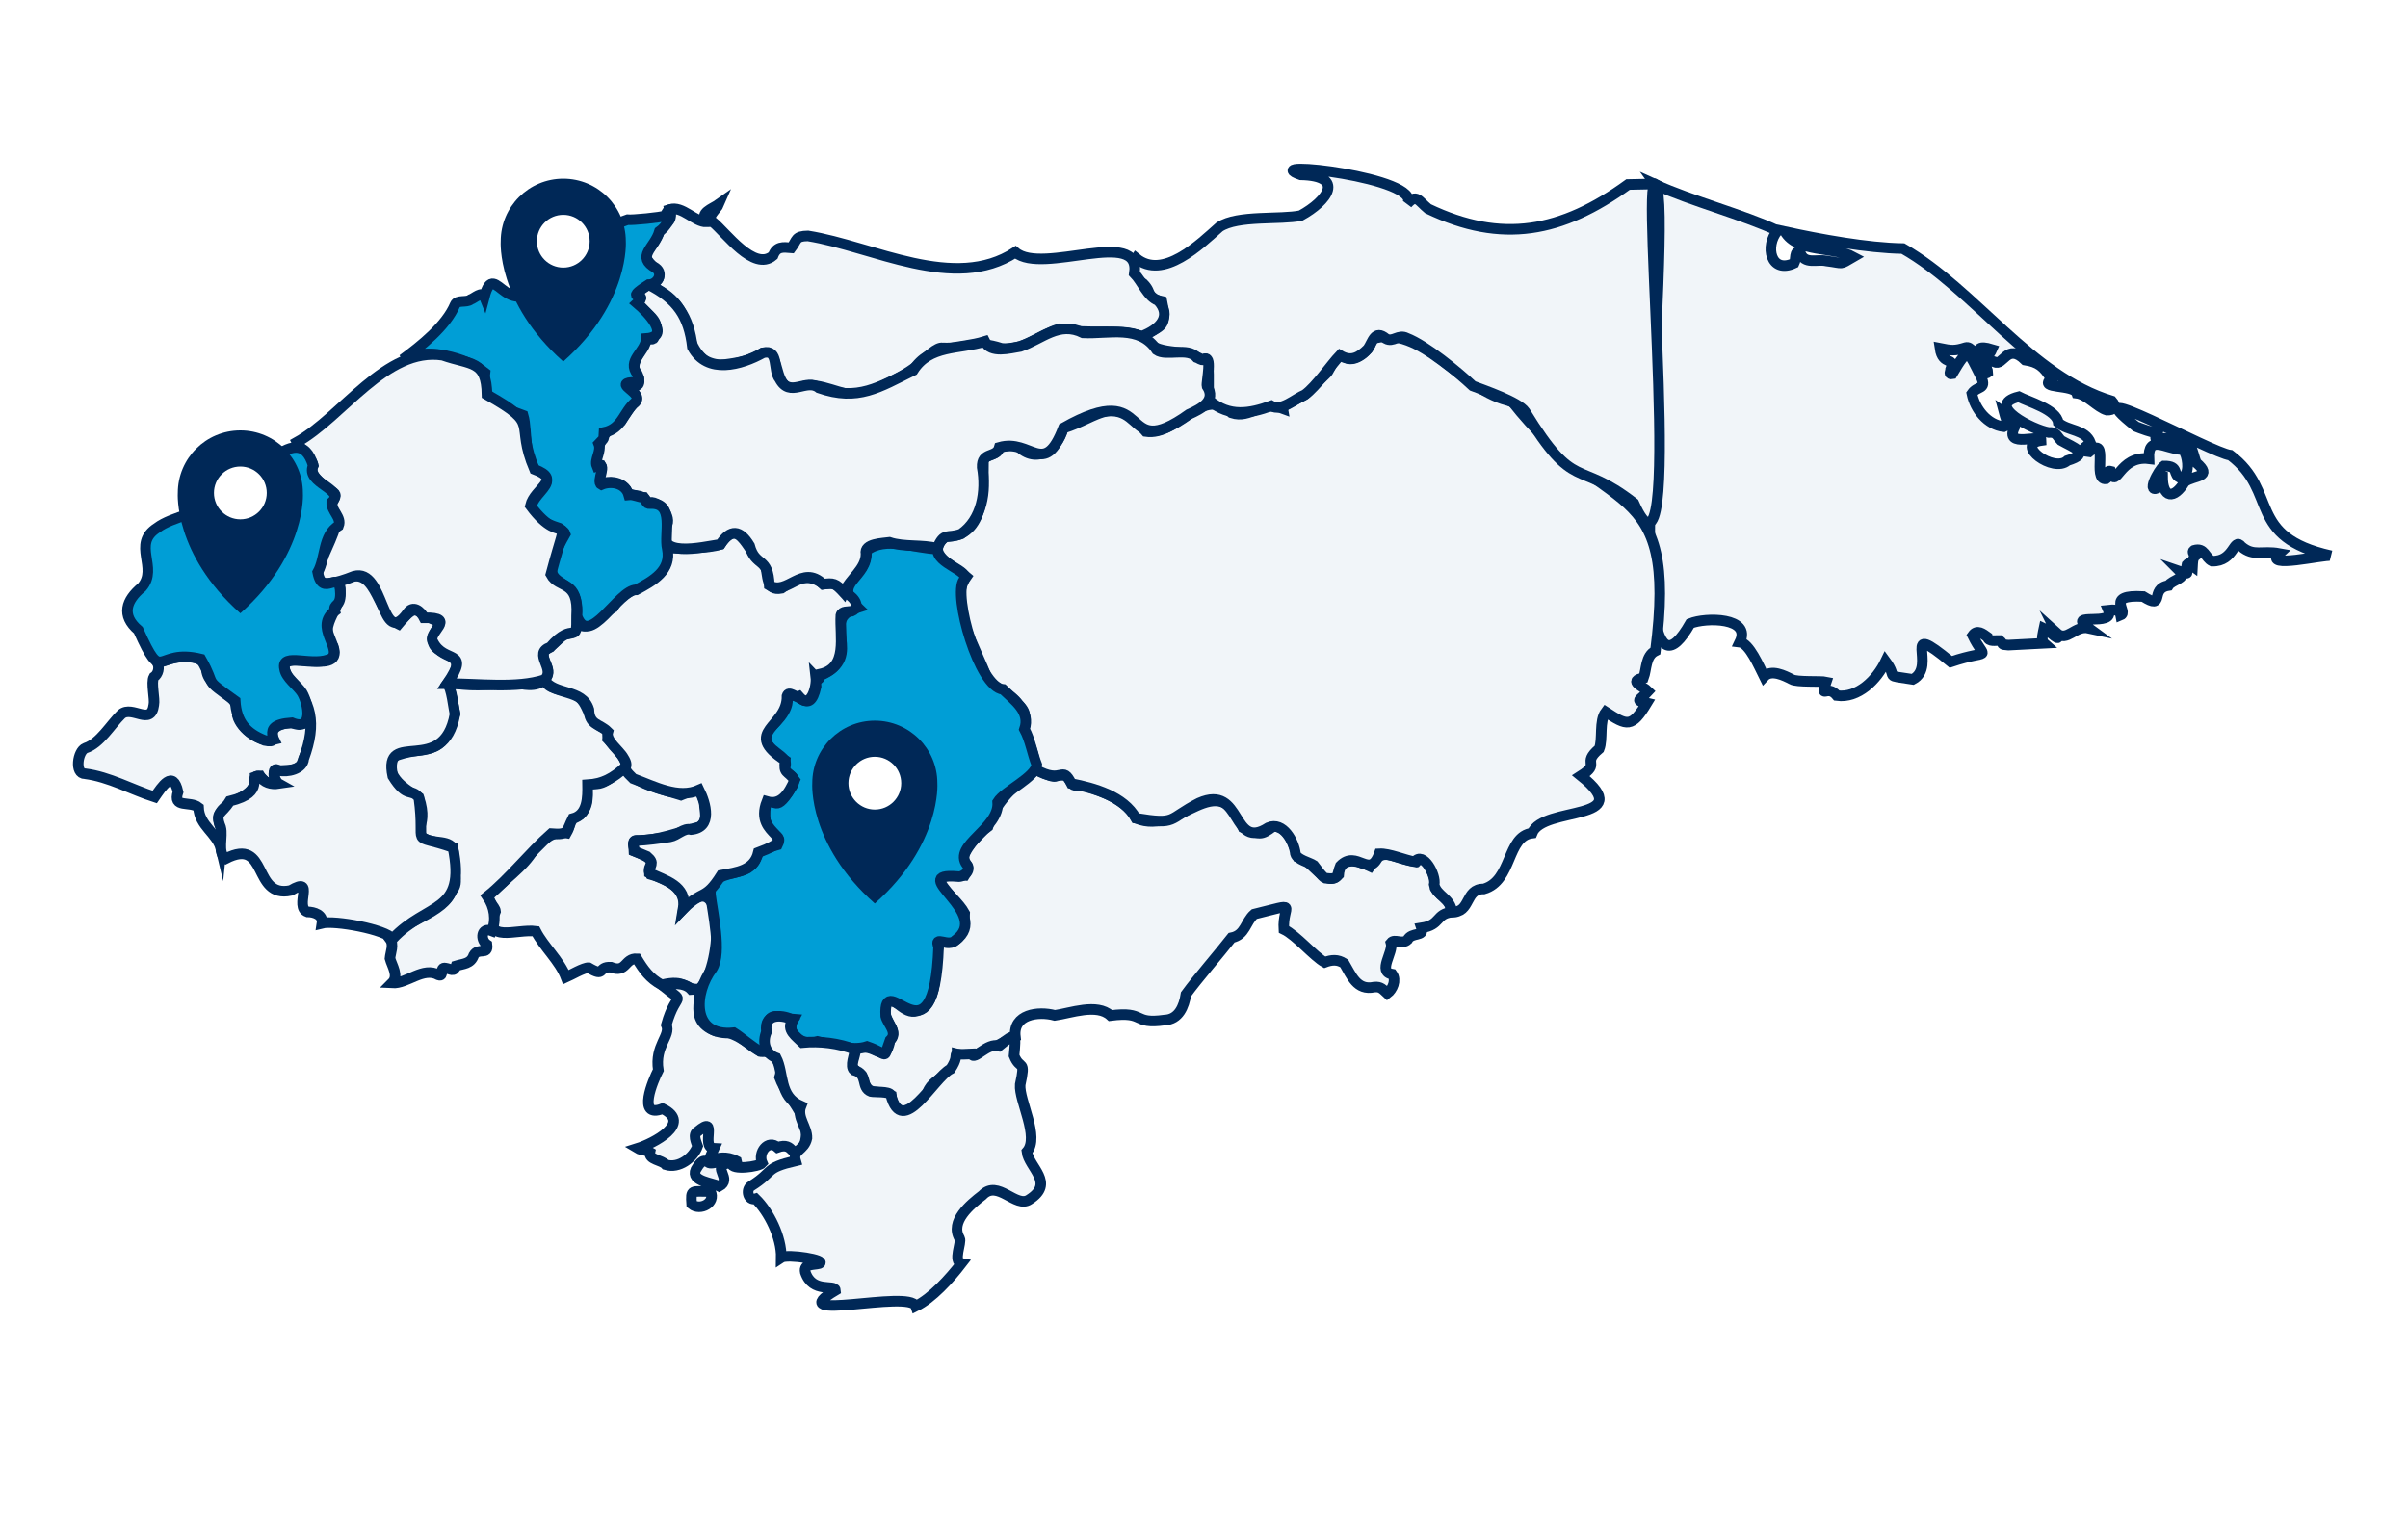 <svg width="4877" height="3101" viewBox="0 0 4877 3101" fill="none" xmlns="http://www.w3.org/2000/svg">
<path d="M1192.28 1960.61C1182.85 1959.85 1154.94 1976.07 1146.27 1979.84C1133.44 1946.27 1101.38 1918.36 1085.16 1886.68C1046.69 1881.4 976.909 1912.7 1003.69 1846.32C1002.94 1836.14 982.567 1821.8 989.356 1813.88C1014.25 1788.23 1063.66 1754.29 1079.88 1721.85C1096.1 1702.61 1120.62 1682.24 1147.4 1687.52C1162.11 1661.5 1142.12 1667.16 1175.69 1649.81C1203.22 1622.27 1178.7 1587.57 1195.68 1584.93C1219.06 1598.13 1246.6 1566.07 1264.32 1555.13C1288.46 1590.59 1340.14 1598.13 1379.37 1610.96C1408.41 1600.02 1414.82 1586.06 1426.51 1625.29C1426.14 1643.77 1435.57 1661.88 1417.46 1675.08C1375.97 1685.26 1332.59 1704.12 1288.09 1702.61C1278.66 1702.99 1284.31 1718.83 1284.31 1724.11C1345.04 1747.12 1304.68 1751.65 1317.13 1771.26C1349.95 1780.31 1391.06 1800.3 1383.89 1840.66C1475.17 1741.08 1461.59 1973.05 1415.2 2003.98C1383.14 2005.11 1389.93 1983.24 1340.14 1995.31C1315.62 1982.11 1303.55 1964.76 1289.97 1942.5C1264.7 1940.99 1268.85 1972.3 1237.17 1959.48C1209.26 1957.97 1226.98 1980.97 1192.28 1960.61Z" fill="#F1F5F9" stroke="#002857" stroke-width="21.384" stroke-miterlimit="10"/>
<path d="M1291.48 2326.48C1322.79 2316.67 1403.13 2275.93 1342.02 2246.14C1289.22 2266.88 1322.79 2188.8 1333.35 2168.06C1325.43 2117.89 1359.37 2098.66 1349.57 2076.4C1369.94 2003.61 1391.81 2037.55 1340.89 1996.06C1359 1992.29 1386.53 1989.65 1400.11 2004.74C1440.85 2000.97 1382.76 2065.09 1449.52 2088.85C1485.35 2088.09 1510.63 2109.97 1538.91 2129.59C1564.56 2127.32 1588.33 2154.86 1578.9 2182.77C1597 2231.43 1650.56 2267.63 1626.8 2325.34C1600.02 2351.75 1610.2 2311.77 1574.75 2324.59C1555.51 2307.62 1534.39 2335.15 1543.82 2356.27C1537.41 2363.82 1480.83 2371.36 1481.58 2357.03C1484.98 2355.52 1494.78 2360.05 1492.14 2352.5C1448.01 2329.49 1423.12 2375.89 1446.13 2326.48C1417.46 2324.97 1456.31 2256.32 1413.31 2292.15C1402.37 2297.81 1410.29 2314.03 1412.93 2321.95C1404.26 2346.09 1374.84 2367.97 1348.44 2359.67C1340.52 2349.86 1312.98 2349.86 1316.38 2334.02C1309.96 2329.87 1298.27 2330.62 1291.48 2326.48ZM1438.96 2413.98C1450.28 2436.61 1418.22 2453.96 1400.86 2439.63C1398.6 2408.7 1400.49 2413.98 1438.96 2413.98ZM1434.06 2354.76C1442.73 2361.93 1471.02 2343.83 1471.78 2357.03C1441.98 2364.95 1483.85 2388.33 1456.69 2403.42C1442.73 2396.26 1398.6 2393.24 1409.16 2369.85C1414.44 2361.55 1421.99 2345.71 1434.06 2354.76Z" fill="#F1F5F9" stroke="#002857" stroke-width="21.384" stroke-miterlimit="10"/>
<path d="M172.374 1567.58C150.497 1567.96 157.286 1521.56 173.128 1515.53C202.549 1506.1 223.671 1468.38 245.925 1446.88C267.801 1428.4 305.897 1471.78 311.555 1428.02C314.195 1415.95 305.52 1382.76 311.555 1371.82C320.607 1365.79 323.625 1352.21 318.721 1342.78C347.388 1332.97 400.948 1317.13 418.298 1351.08C414.149 1396.34 492.226 1405.39 480.911 1450.28C488.455 1477.81 527.682 1505.72 554.839 1498.56C539.375 1468 585.014 1460.46 605.759 1466.87C661.582 1452.16 614.812 1527.6 611.04 1549.1C592.935 1573.62 530.322 1543.82 564.646 1587.95C529.191 1594.74 535.226 1566.83 517.121 1573.62C522.024 1628.68 420.939 1617.37 447.341 1676.96C448.473 1687.9 449.227 1710.91 448.096 1721.47C440.175 1687.53 403.588 1673.57 402.079 1635.85C384.729 1621.9 349.273 1638.49 360.589 1604.54C350.405 1558.15 327.774 1593.98 313.441 1614.73C267.424 1600.02 220.653 1573.62 172.374 1567.58Z" fill="#F1F5F9" stroke="#002857" stroke-width="21.384" stroke-miterlimit="10"/>
<path d="M793.974 1991.54C808.307 1977.2 793.974 1957.21 789.825 1941.75C790.957 1928.92 798.5 1914.21 789.825 1902.52C818.868 1863.67 899.209 1850.85 915.051 1804.07C932.401 1790.12 914.673 1756.17 916.937 1737.31C926.743 1700.35 886.762 1709.78 865.639 1701.86C823.772 1681.11 871.674 1684.51 848.289 1615.48C821.132 1599.64 780.773 1575.12 792.843 1534.39C864.508 1504.59 892.797 1542.31 921.463 1446.13C904.867 1343.91 883.744 1406.14 1038.01 1381.63C1059.14 1386.91 1085.16 1393.32 1102.51 1377.1C1110.43 1397.09 1136.84 1396.72 1154.19 1402.37C1199.07 1416.71 1181.72 1458.95 1223.96 1475.17C1232.26 1479.32 1232.26 1488.75 1230.75 1497.05C1241.69 1508.74 1269.98 1535.52 1267.72 1552.87C1241.69 1577.39 1220.19 1587.95 1190.02 1589.83C1190.4 1614.73 1190.77 1650.56 1159.84 1658.48C1147.02 1683.75 1152.68 1692.05 1116.47 1689.03C1073.09 1727.13 1031.98 1780.31 987.093 1816.14C1001.43 1836.89 1005.57 1863.67 996.145 1885.92C974.646 1877.63 972.005 1904.03 986.339 1913.84C989.356 1936.47 968.988 1918.74 959.558 1935.33C953.523 1953.06 938.436 1952.31 923.726 1956.83C919.577 1970.41 912.787 1962.87 902.226 1961.36C889.402 1958.72 900.34 1979.47 888.27 1975.32C856.964 1957.59 824.903 1993.42 793.974 1991.54Z" fill="#F1F5F9" stroke="#002857" stroke-width="21.384" stroke-miterlimit="10"/>
<path d="M4720.85 1125.9C4708.4 1122.5 4581.29 1153.81 4616.37 1121.37C4581.66 1114.96 4564.31 1128.16 4539.8 1107.41C4523.58 1086.67 4525.84 1137.97 4480.2 1136.83C4465.49 1129.67 4465.49 1108.55 4443.61 1114.96C4438.71 1117.98 4444.37 1123.26 4446.26 1126.27C4440.6 1130.8 4440.97 1140.98 4440.6 1147.4C4435.69 1144 4434.19 1138.34 4429.28 1144C4425.51 1160.22 4438.71 1165.88 4415.7 1157.96C4429.28 1171.54 4398.73 1174.93 4391.94 1186.25C4352.71 1192.28 4386.28 1237.17 4340.64 1208.5C4262.19 1203.97 4311.98 1239.43 4295 1246.22C4292.74 1234.53 4279.54 1234.9 4270.11 1236.03C4285.2 1271.49 4182.23 1237.92 4230.13 1272.62C4202.22 1266.59 4186.38 1301.66 4165.25 1282.43C4177.7 1307.7 4148.28 1276.02 4139.98 1272.62C4138.47 1280.16 4132.81 1296.76 4139.98 1303.17L4067.56 1306.95C4050.21 1305.81 4059.26 1305.06 4049.83 1297.52C4042.29 1297.14 4027.96 1300.91 4025.32 1290.73C4015.89 1283.94 4004.19 1274.51 3995.14 1287.33C4021.17 1341.27 4034.37 1312.98 3951.01 1340.89C3845.02 1253.76 3925.74 1349.19 3874.07 1376.35C3811.83 1366.54 3846.15 1376.35 3819 1339.76C3801.27 1377.1 3763.17 1415.2 3720.17 1409.16C3700.56 1385.02 3685.85 1419.35 3698.67 1381.63C3688.49 1379.36 3638.33 1382.38 3628.9 1376.35C3614.19 1368.8 3587.41 1355.22 3573.07 1370.69C3562.51 1349.57 3542.9 1303.17 3523.66 1300.91C3548.18 1250.37 3454.64 1250.37 3423.33 1263.19C3264.91 1540.8 3392.02 428.482 3353.17 374.167C3425.97 407.359 3528.56 434.139 3600.23 467.332C3573.83 497.884 3585.9 555.97 3634.18 532.962C3637.57 526.927 3633.42 505.805 3645.87 511.085C3654.17 537.111 3679.82 524.287 3699.43 528.813C3736.39 533.339 3723.95 537.488 3753.37 520.515C3713.76 499.015 3640.59 512.594 3614.94 469.218C3685.85 484.682 3781.66 502.41 3854.08 503.541C4000.8 587.276 4111.69 762.29 4277.28 812.456C4287.84 824.148 4281.05 831.315 4267.09 830.938C4247.48 825.28 4227.11 799.254 4205.99 796.614C4199.58 778.132 4126.4 788.316 4154.69 767.948C4139.23 741.922 4127.53 733.624 4101.51 729.475C4064.92 693.265 4057.38 743.054 4039.65 733.247C4007.97 723.063 4025.32 728.721 4034.37 707.976C3979.68 691.379 4026.07 738.15 4026.07 754.747C4010.98 766.439 4002.69 698.546 3981.19 704.204C3958.56 711.37 3951.77 710.239 3929.13 705.712C3934.42 742.299 3960.82 721.554 3950.63 748.334C3950.63 753.238 3945.73 758.896 3954.03 757.387C3987.6 700.809 3984.96 709.861 4012.87 764.553C4023.81 789.825 4004.57 781.149 3993.63 797.368C4000.05 829.052 4024.94 860.735 4058.51 864.507C4070.2 859.981 4060.4 842.631 4058.51 835.087C4068.32 841.876 4079.25 852.815 4080.39 864.884C4057.76 910.524 4134.7 877.709 4134.32 892.419C4079.25 899.963 4159.22 958.803 4187.13 933.155C4236.54 918.067 4199.2 906.752 4174.3 892.419C4164.88 882.612 4165.25 875.068 4149.03 876.2C4118.48 871.297 4017.77 821.131 4088.68 803.781C4107.17 813.587 4165.63 829.806 4168.65 856.209C4188.64 873.937 4223.34 869.033 4234.28 897.7C4223.72 905.62 4208.63 913.164 4231.26 915.427C4273.5 879.595 4236.16 974.268 4265.58 970.119C4272.37 965.97 4264.83 952.014 4274.64 954.654C4285.95 994.259 4291.99 921.839 4352.34 929.383C4350.07 879.972 4385.53 908.638 4417.59 910.901C4424 909.015 4437.58 906.375 4425.51 917.69C4431.17 931.269 4435.69 962.198 4417.59 968.61C4397.98 962.952 4416.08 943.716 4382.51 944.093C4372.7 950.505 4342.91 1005.57 4374.59 985.961C4368.56 979.549 4368.93 963.33 4379.87 965.216C4379.87 1009.72 4403.26 1011.99 4424.76 976.154C4443.24 962.198 4483.6 967.856 4448.14 937.304C4441.35 921.462 4438.33 883.367 4414.57 902.603C4401.75 894.682 4383.64 880.726 4369.31 892.796C4362.52 888.647 4367.42 882.989 4369.31 877.332C4361.77 877.709 4333.1 867.148 4325.93 864.13C4189.02 755.878 4479.07 918.068 4517.17 922.217C4615.61 996.145 4548.47 1087.42 4720.85 1125.9Z" fill="#F1F5F9" stroke="#002857" stroke-width="21.384" stroke-miterlimit="10"/>
<path d="M2940.91 1847.83C2906.96 1851.6 2919.03 1873.85 2879.05 1879.89C2885.46 1898.37 2859.06 1887.81 2850.76 1904.03C2839.82 1914.21 2824.36 1901.01 2817.19 1910.06C2822.85 1929.3 2788.9 1968.9 2819.83 1973.81C2828.51 1985.88 2820.59 2004.36 2809.65 2012.66C2800.97 2004.74 2796.83 1998.33 2783.25 1999.83C2747.79 2007.38 2737.23 1976.45 2722.52 1951.93C2709.32 1943.26 2696.87 1944.39 2682.92 1949.67C2661.04 1937.6 2625.58 1894.98 2600.31 1882.91C2596.92 1831.23 2634.26 1828.97 2540.34 1851.98C2522.23 1867.44 2522.61 1894.22 2494.32 1899.88C2470.18 1930.81 2425.3 1982.48 2401.91 2014.54C2398.14 2038.68 2387.58 2065.46 2358.91 2066.6C2292.53 2076.03 2321.57 2048.11 2249.15 2057.54C2221.62 2032.27 2168.44 2052.64 2136.37 2057.17C2102.81 2048.11 2051.13 2054.9 2056.41 2100.17C2016.81 2116.76 1982.11 2146.94 1938.73 2135.62C1939.86 2179.75 1882.91 2182.01 1877.63 2218.22C1858.01 2247.27 1811.24 2272.54 1805.21 2219.36C1770.88 2204.27 1758.81 2226.14 1745.23 2179C1717.32 2158.25 1727.13 2159.76 1733.16 2127.7C1769.37 2104.69 1792.38 2163.91 1802.57 2107.71C1823.69 2083.95 1779.94 2066.97 1796.15 2028.88C1804.83 2010.77 1827.08 2052.26 1852.35 2049.25C1903.65 2040.57 1891.96 1955.33 1900.63 1917.61C1885.92 1886.68 1950.8 1948.91 1953.82 1850.47C1931.19 1808.22 1850.85 1769 1953.82 1773.52C1960.98 1761.83 1965.51 1750.51 1947.78 1747.87C1951.93 1722.6 1979.09 1690.17 2000.97 1674.7C2014.92 1626.42 2056.03 1586.82 2099.03 1559.66C2152.59 1584.93 2127.7 1566.07 2160.14 1571.73C2179 1596.62 2166.93 1589.83 2197.86 1592.85C2236.33 1603.79 2281.59 1622.27 2301.58 1658.1C2390.22 1695.07 2465.28 1547.59 2517.71 1676.96C2551.66 1690.54 2552.79 1693.94 2579.19 1673.95C2612 1675.83 2619.17 1711.29 2628.6 1735.8C2657.64 1741.09 2683.67 1801.06 2711.2 1772.39C2713.84 1733.92 2751.19 1743.35 2774.95 1755.04C2803.61 1712.42 2815.68 1739.2 2868.87 1745.61C2888.1 1724.11 2910.74 1781.44 2907.34 1800.3C2922.05 1822.93 2931.48 1810.49 2940.91 1847.83Z" fill="#F1F5F9" stroke="#002857" stroke-width="21.384" stroke-miterlimit="10"/>
<path d="M3352.8 1318.64C3332.43 1328.82 3335.07 1356.36 3328.66 1373.33C3295.84 1379.74 3328.28 1390.68 3338.09 1400.49C3319.98 1420.48 3310.55 1418.22 3335.45 1424.25C3304.89 1474.79 3295.46 1470.64 3252.09 1442.36C3238.13 1460.84 3246.81 1497.42 3238.89 1517.04C3201.92 1548.34 3243.41 1545.33 3201.92 1571.73C3318.85 1665.65 3124.98 1631.7 3103.1 1687.9C3051.05 1694.31 3063.5 1784.46 3005.03 1801.06C2966.18 1800.3 2979.76 1850.09 2940.16 1847.45C2939.02 1820.67 2909.23 1815.01 2904.7 1792.38C2909.23 1772.77 2882.07 1723.73 2865.47 1745.99C2845.86 1742.97 2813.8 1728.64 2793.43 1729.77C2774.19 1783.33 2748.17 1719.59 2714.6 1754.29C2706.68 1773.15 2713.84 1782.95 2684.05 1779.18C2677.63 1776.92 2665.19 1758.06 2661.04 1753.16C2651.99 1747.12 2627.09 1741.84 2623.7 1729.77C2621.06 1704.88 2598.43 1663.76 2569.01 1676.59C2493.57 1725.62 2516.95 1587.57 2428.69 1626.8C2363.82 1659.99 2384.94 1671.68 2300.45 1657.73C2275.93 1613.22 2215.96 1596.62 2169.94 1587.57C2149.95 1547.97 2152.97 1590.59 2097.9 1559.28C2096.39 1531.75 2083.57 1501.57 2073.38 1476.68C2074.14 1454.05 2082.06 1445.75 2062.45 1426.89C2048.11 1405.01 2014.92 1395.21 1999.46 1375.97C1978.33 1313.74 1917.61 1223.97 1957.21 1168.52C1933.07 1147.4 1869.33 1121.75 1915.34 1087.05C1996.06 1088.18 1991.16 987.47 1991.91 930.892C1999.08 919.954 2022.09 922.217 2023.97 906.753L2057.92 899.209C2094.51 942.962 2141.66 913.542 2153.35 867.525C2227.28 844.894 2254.43 796.615 2320.82 874.315C2384.19 884.122 2436.61 778.887 2494.7 836.596C2532.8 849.043 2553.92 810.57 2597.29 827.167C2596.16 821.509 2639.54 802.65 2642.56 799.632L2687.06 755.879C2694.61 748.712 2705.92 709.108 2723.27 722.686C2740.25 738.905 2780.23 707.599 2776.83 687.608C2880.56 652.153 2960.52 795.106 3062.36 813.211C3250.58 1054.61 3399.94 955.409 3352.8 1318.64Z" fill="#F1F5F9" stroke="#002857" stroke-width="21.384" stroke-miterlimit="10"/>
<path d="M1438.96 1812.75C1435.94 1767.87 1486.49 1773.9 1514.02 1759.19C1547.97 1736.18 1510.25 1729.39 1574.75 1711.66C1590.21 1681.11 1540.05 1707.52 1550.98 1629.06C1569.09 1607.18 1566.45 1655.46 1601.53 1597.38C1624.16 1566.45 1580.4 1570.97 1589.46 1555.13C1601.53 1528.73 1547.21 1525.71 1548.34 1485.35C1566.07 1468.38 1601.15 1439.71 1593.98 1411.05C1616.24 1394.45 1638.87 1453.29 1652.82 1391.06C1647.54 1360.51 1658.86 1386.53 1660.37 1369.18C1756.55 1328.07 1653.58 1256.4 1737.31 1230.75C1682.62 1178.7 1759.19 1173.04 1754.66 1115.71C1792.76 1085.16 1854.24 1111.56 1899.13 1112.32C1895.35 1142.49 1968.15 1156.45 1951.93 1175.31C1929.68 1205.11 1982.86 1392.19 2031.52 1396.72C2054.9 1419.35 2087.34 1441.22 2074.89 1477.43C2086.59 1498.93 2090.74 1526.47 2099.79 1549.48C2097.15 1575.12 2034.16 1602.66 2020.58 1624.91C2025.11 1678.85 1928.55 1713.17 1958.34 1752.02C1967.77 1763.34 1951.18 1778.05 1939.11 1775.79C1833.5 1767.11 2011.53 1849.34 1935.34 1904.78C1921.38 1920.25 1890.83 1894.22 1901.01 1917.61C1891.96 2172.21 1787.86 1954.95 1793.89 2058.67C1797.66 2074.52 1819.54 2091.87 1802.57 2107.71C1787.1 2149.58 1802.19 2136 1756.17 2120.16C1726 2130.34 1685.64 2116.38 1656.22 2109.97C1628.68 2119.78 1588.7 2097.9 1607.19 2064.71C1598.51 2063.96 1588.33 2063.96 1580.03 2060.56C1532.13 2046.23 1568.34 2140.15 1539.67 2129.96C1523.45 2121.66 1501.2 2101.67 1486.11 2092.24C1399.73 2101.3 1404.64 2011.9 1442.73 1961.74C1462.35 1930.05 1442.73 1846.32 1438.96 1812.75Z" fill="#009ED6" stroke="#002857" stroke-width="21.384" stroke-miterlimit="10"/>
<path d="M2300.83 523.155C2355.52 568.418 2430.2 494.867 2469.81 459.788C2506.39 435.271 2593.9 445.455 2634.26 436.78C2688.95 406.982 2725.54 356.063 2634.26 354.177C2542.6 322.116 2882.82 360.212 2850.39 412.64C2868.87 392.272 2872.64 406.605 2892.25 422.824C3042 494.489 3163.07 471.104 3297.35 373.79L3352.8 372.659C3321.87 353.799 3414.65 1257.53 3309.04 1019.15C3193.62 929.006 3190.61 1000.67 3088.77 833.956C3075.57 814.342 3004.28 790.202 2982.78 781.904C2952.6 753.615 2887.35 699.678 2848.88 684.968C2832.28 676.292 2821.72 694.397 2807.01 686.099C2784 666.863 2780.23 693.266 2770.42 706.844C2752.7 724.572 2736.1 733.247 2713.85 720.046C2696.12 738.528 2665.94 783.036 2642.93 799.632C2623.32 807.553 2594.66 834.71 2574.66 822.263C2530.91 838.105 2489.8 845.271 2450.57 812.456C2442.65 799.632 2455.85 709.108 2435.86 729.853C2396.26 701.564 2343.83 726.835 2312.9 681.196C2353.63 658.565 2363.82 663.845 2353.26 610.662C2318.93 603.119 2335.91 595.198 2315.54 574.83C2295.92 562.383 2290.64 538.243 2300.83 523.155Z" fill="#F1F5F9" stroke="#002857" stroke-width="21.384" stroke-miterlimit="10"/>
<path d="M2084.7 2430.2C2057.54 2449.06 2020.96 2388.33 1989.65 2421.53C1965.13 2440.39 1923.27 2474.71 1943.63 2509.03C1948.16 2517.33 1929.3 2556.18 1947.41 2559.58C1923.64 2590.51 1887.43 2630.49 1854.62 2646.33C1842.93 2612 1578.9 2681.41 1692.05 2614.27C1690.92 2601.07 1645.66 2621.43 1630.95 2577.3C1627.18 2559.95 1648.3 2562.97 1659.24 2559.95C1676.59 2553.16 1594.74 2539.59 1582.29 2547.88C1583.04 2506.39 1557.4 2455.1 1530.24 2428.69C1515.53 2433.22 1509.49 2409.83 1521.56 2402.67C1569.09 2372.87 1546.84 2366.83 1611.33 2351.75C1604.54 2329.12 1629.06 2331.38 1634.34 2305.73C1635.1 2283.48 1613.22 2263.86 1622.27 2240.85C1577.01 2221.24 1588.33 2174.47 1572.11 2143.16C1549.48 2134.49 1543.44 2111.86 1552.49 2090.36C1545.7 2049.62 1590.59 2056.79 1605.3 2066.6C1590.97 2086.21 1612.84 2099.79 1625.29 2112.24C1659.61 2108.84 1699.22 2113.37 1732.03 2126.57C1730.9 2135.62 1720.72 2160.89 1729.77 2168.06C1759.57 2176.36 1742.59 2203.14 1764.09 2211.43C1770.13 2212.94 1801.06 2210.68 1804.08 2218.22C1827.46 2307.62 1890.83 2183.15 1925.15 2165.8C1950.8 2127.32 1914.21 2138.26 1968.15 2135.24C1972.68 2149.95 1999.46 2111.48 2023.22 2119.02C2058.68 2089.6 2057.92 2094.88 2053.77 2138.64C2066.22 2169.94 2077.91 2143.92 2066.22 2197.48C2063.58 2229.92 2106.2 2303.47 2079.8 2333.27C2083.57 2365.33 2137.88 2396.63 2084.7 2430.2Z" fill="#F1F5F9" stroke="#002857" stroke-width="21.384" stroke-miterlimit="10"/>
<path d="M1102.51 1377.1C1123.63 1356.73 1093.08 1339.76 1102.51 1318.26C1113.45 1312.6 1132.69 1295.25 1140.61 1285.07C1173.05 1283.94 1166.63 1273 1167.39 1246.97C1174.93 1300.53 1222.08 1238.68 1242.07 1230.38C1268.85 1179.83 1363.9 1183.98 1350.32 1110.43C1377.48 1110.43 1433.68 1111.94 1458.95 1102.89C1499.69 1039.52 1515.91 1129.29 1549.48 1144C1556.26 1164.37 1550.23 1198.32 1582.67 1191.9C1608.32 1172.67 1638.87 1159.47 1667.53 1183.61C1692.05 1180.97 1688.66 1179.83 1709.4 1200.2C1724.11 1204.35 1747.5 1228.49 1724.87 1238.3C1717.7 1239.81 1705.25 1237.54 1702.99 1246.6C1700.35 1289.22 1718.45 1353.34 1660.75 1365.79C1659.24 1371.44 1659.61 1379.74 1652.45 1372.2C1654.71 1391.81 1641.89 1439.34 1617.75 1410.67C1609.83 1413.69 1597.76 1398.6 1593.98 1409.92C1595.49 1474.04 1500.82 1481.96 1590.21 1540.42C1586.44 1568.33 1594.74 1560.04 1609.45 1580.4C1598.13 1606.05 1583.04 1632.46 1553.25 1623.78C1524.2 1698.09 1631.7 1691.67 1535.9 1727.13C1527.22 1764.09 1492.14 1767.49 1460.84 1773.15C1428.02 1825.2 1422.74 1802.57 1384.65 1840.66C1391.81 1794.27 1347.3 1784.08 1315.24 1768.62C1314.49 1752.02 1328.07 1750.14 1310.34 1735.05L1285.07 1724.49C1285.07 1718.45 1278.66 1702.24 1289.97 1702.99C1308.83 1702.24 1337.12 1698.46 1356.73 1695.45C1372.2 1692.81 1384.65 1676.59 1399.73 1680.74C1443.49 1676.59 1429.91 1628.31 1415.95 1600.4C1373.33 1619.63 1325.43 1593.23 1282.43 1577.39C1252.25 1548.72 1278.28 1559.66 1262.82 1535.52C1254.89 1520.43 1225.85 1501.2 1231.13 1482.71C1213.78 1465.36 1193.79 1469.89 1192.66 1437.45C1179.83 1394.83 1122.13 1409.54 1102.51 1377.1Z" fill="#F1F5F9" stroke="#002857" stroke-width="21.384" stroke-miterlimit="10"/>
<path d="M652.153 1870.46C654.793 1853.49 636.311 1847.45 622.733 1847.45C594.821 1837.27 640.083 1773.52 588.786 1804.08C510.332 1821.05 544.278 1694.69 457.148 1739.58C439.044 1727.51 452.245 1694.69 446.964 1676.21C434.14 1644.15 448.85 1650.56 465.447 1623.03C542.769 1604.17 497.884 1570.98 526.173 1571.73C533.717 1585.69 549.559 1589.83 564.269 1587.57C555.594 1582.67 548.427 1550.23 564.269 1560.79C581.242 1565.32 613.68 1558.53 615.189 1537.03C641.969 1464.23 631.031 1420.86 584.637 1374.46C538.243 1295.25 697.792 1379.37 675.161 1310.34C636.688 1261.68 704.582 1229.25 686.1 1178.7C764.554 1131.18 759.651 1242.45 806.799 1264.32C849.798 1212.65 837.728 1245.09 893.929 1260.55C829.053 1346.55 973.892 1299.78 905.998 1385.4C914.674 1393.32 918.823 1435.94 921.463 1446.88C898.455 1575.88 774.361 1474.42 795.483 1572.48C824.526 1619.25 832.825 1595.49 848.289 1616.24C862.999 1722.98 826.035 1685.26 917.314 1716.95C945.226 1851.98 865.64 1826.71 795.106 1902.14C781.527 1882.91 677.424 1864.05 652.153 1870.46Z" fill="#F1F5F9" stroke="#002857" stroke-width="21.384" stroke-miterlimit="10"/>
<path d="M1356.36 424.333C1382.01 416.035 1407.28 450.359 1431.04 449.604C1415.57 430.745 1441.98 423.579 1456.31 413.395C1452.54 422.447 1427.64 442.438 1443.49 449.604C1469.89 470.727 1526.84 551.067 1565.69 517.875C1572.86 499.016 1585.31 500.524 1602.66 502.033C1614.73 486.191 1610.2 478.27 1636.23 477.893C1768.24 499.015 1932.32 592.18 2056.41 511.085C2111.48 558.234 2312.14 458.657 2297.43 554.084C2313.27 570.303 2324.21 601.233 2345.34 608.776C2374.38 640.083 2350.24 666.863 2312.52 681.196C2259.34 663.845 2201.25 679.31 2146.56 666.108C2107.33 677.047 2071.12 711.748 2028.12 705.713C1973.43 687.985 1964.76 706.467 1909.31 704.958C1897.62 702.318 1875.74 724.949 1868.2 731.361C1846.7 755.878 1756.55 802.649 1725.24 799.632C1690.17 795.86 1644.15 767.194 1613.97 789.071C1560.04 789.825 1586.44 710.993 1544.95 715.142C1517.41 734.379 1475.55 738.151 1442.36 741.168C1362.39 693.643 1425 625.372 1312.23 576.716C1365.79 560.874 1306.19 538.62 1306.95 513.726C1320.15 498.638 1331.84 480.156 1338.63 461.674C1354.85 448.85 1362.01 445.455 1356.36 424.333Z" fill="#F1F5F9" stroke="#002857" stroke-width="21.384" stroke-miterlimit="10"/>
<path d="M1312.98 576.339C1370.69 605.382 1395.21 640.46 1402.37 703.45C1432.55 758.896 1500.82 739.66 1545.33 714.766C1578.52 706.468 1564.94 750.975 1578.9 767.194C1600.02 807.553 1633.21 765.308 1658.86 786.054C1737.69 813.588 1780.31 784.545 1849.34 750.598C1882.53 697.792 1942.5 707.976 1994.55 691.757C2006.62 716.652 2044.72 705.336 2066.6 701.941C2110.35 686.854 2144.67 649.89 2193.71 674.407C2245.38 677.047 2308.75 657.056 2342.7 709.108C2361.93 722.687 2405.68 702.696 2423.79 724.195C2427.56 725.327 2433.6 730.607 2436.61 728.722C2457.36 714.766 2442.65 774.361 2444.53 782.282C2464.15 812.079 2432.09 828.676 2408.33 839.237C2261.6 944.094 2340.81 760.782 2153.73 867.148C2114.5 969.365 2088.1 887.894 2023.97 906.376C2017.94 928.63 1987.76 914.674 1989.27 946.734C1997.95 995.391 1988.9 1052.35 1946.65 1081.77C1917.61 1092.33 1912.7 1076.86 1897.99 1110.81C1868.57 1102.89 1830.48 1108.55 1801.43 1098.74C1788.23 1100.63 1749.38 1101 1753.91 1122.13C1754.29 1153.05 1721.09 1172.67 1709.02 1200.2C1692.81 1181.34 1687.15 1180.97 1667.16 1183.61C1624.16 1142.12 1594.74 1208.12 1558.15 1185.87C1556.26 1127.03 1529.86 1149.66 1518.17 1105.53C1498.56 1073.09 1479.7 1071.58 1458.95 1102.89C1420.86 1108.55 1324.67 1133.06 1349.19 1065.92C1362.77 1048.57 1332.59 1010.48 1311.85 1018.78C1298.65 994.26 1274.88 1012.36 1267.72 991.242C1256.03 975.778 1233.77 973.514 1216.8 980.681C1207.37 976.909 1222.08 950.883 1216.8 941.831C1210.76 939.568 1208.12 947.489 1204.73 937.682C1219.06 887.516 1212.27 883.744 1257.53 853.193C1271.49 825.658 1309.59 800.009 1265.08 780.773C1275.26 758.519 1292.99 799.632 1293.74 767.572C1268.85 736.265 1300.53 716.652 1308.08 684.968C1312.23 686.1 1325.8 690.626 1324.3 682.328C1342.78 648.381 1306.95 636.688 1289.22 613.68C1318.26 587.654 1255.65 612.926 1312.98 576.339Z" fill="#F1F5F9" stroke="#002857" stroke-width="21.384" stroke-miterlimit="10"/>
<path d="M815.474 728.344C852.815 700.81 903.358 660.828 921.84 617.075C926.366 606.891 944.848 613.68 953.146 606.891C961.067 604.251 976.155 589.163 981.058 601.233C1003.31 516.366 1027.83 675.916 1113.45 549.936C1122.5 544.655 1136.08 538.998 1127.41 526.55C1150.41 535.226 1243.2 500.525 1200.96 478.648C1197.94 476.385 1187.38 468.841 1193.79 465.447C1221.32 471.104 1246.6 452.999 1270.74 445.079C1280.17 446.21 1339.01 440.552 1346.93 437.158C1363.52 402.457 1364.66 448.473 1335.61 468.841C1325.81 502.788 1286.95 519.761 1328.45 543.147C1344.29 554.839 1331.09 576.716 1313.74 576.716C1256.4 613.303 1319.02 588.409 1290.35 614.435C1312.23 632.917 1359.37 681.951 1309.21 685.722C1306.95 714.766 1268.85 729.853 1291.1 758.142C1297.52 770.966 1295.63 790.58 1279.03 774.738C1243.96 778.133 1303.93 795.86 1287.33 814.342C1262.44 834.71 1260.93 868.28 1223.21 876.201C1222.08 891.288 1225.47 885.63 1212.65 899.209C1218.68 914.674 1203.6 931.27 1208.88 944.094C1232.64 935.042 1206.24 975.778 1217.93 981.813C1238.3 973.137 1266.96 979.172 1273.38 1002.56C1284.31 1001.43 1293.74 1007.84 1304.68 1007.84C1308.83 1012.74 1307.7 1021.42 1316.75 1020.29C1367.67 1017.65 1344.29 1081.39 1351.45 1111.56C1360.51 1156.07 1322.41 1176.82 1288.84 1194.92C1252.25 1194.54 1192.66 1315.62 1168.52 1248.11C1176.06 1146.64 1068.19 1214.91 1144.76 1081.77C1142.87 1075.73 1135.33 1074.22 1131.55 1069.7C1004.44 1028.21 1142.87 986.339 1098.36 962.199C1058 945.226 1069.32 873.561 1059.51 841.5C1013.12 824.149 974.269 813.965 982.19 755.124C943.717 724.195 862.245 702.696 815.474 728.344Z" fill="#009ED6" stroke="#002857" stroke-width="21.384" stroke-miterlimit="10"/>
<path d="M600.856 896.192C694.02 844.517 781.15 702.319 896.569 719.669C954.278 740.037 985.207 729.099 986.339 799.632C1098.36 862.622 1041.03 853.193 1082.52 950.883C1139.48 972.383 1082.52 988.979 1074.22 1024.43C1145.51 1120.62 1156.07 1011.61 1115.71 1163.62C1131.55 1193.41 1172.67 1173.8 1167.76 1247.35C1168.52 1310.72 1162.48 1255.27 1114.58 1311.09C1077.99 1323.92 1127.03 1355.23 1102.51 1377.1C1046.69 1395.58 967.479 1384.65 905.621 1385.02C954.278 1313.36 899.963 1346.17 876.955 1300.53C863.376 1281.3 928.629 1250.37 858.85 1251.5C852.061 1237.92 836.219 1225.1 825.281 1242.07C771.343 1316.38 779.264 1149.66 717.029 1167.39C559.743 1230 710.239 1070.07 676.293 1036.5C661.205 1005.95 701.187 1007.08 660.451 990.111C650.644 976.909 625.373 962.199 634.048 943.34C636.311 935.419 603.496 902.604 600.856 896.192Z" fill="#F1F5F9" stroke="#002857" stroke-width="21.384" stroke-miterlimit="10"/>
<path d="M318.344 1069.32C347.387 1047.06 414.149 1035.75 445.455 1016.89C500.147 994.259 602.741 836.596 634.425 943.339C617.829 979.171 701.187 990.864 671.766 1017.64C671.012 1035.37 692.511 1048.2 685.722 1065.17C653.661 1084.41 660.073 1129.67 643.477 1159.47C654.039 1213.78 688.362 1148.15 689.494 1202.46C689.871 1230.75 674.029 1222.46 678.178 1237.92C635.556 1269.6 692.889 1311.85 671.766 1333.35C636.311 1353.72 568.04 1319.39 576.338 1354.85C578.979 1373.33 602.741 1388.79 611.794 1403.5C624.995 1426.14 635.179 1482.71 591.049 1464.23C516.743 1469.13 579.356 1509.12 535.98 1500.06C499.016 1485.35 479.025 1463.48 476.384 1420.1C407.737 1370.69 440.929 1394.83 406.982 1335.23C312.686 1311.85 332.3 1392.19 280.248 1276.77C244.793 1246.6 255.354 1216.04 287.415 1189.64C321.739 1150.04 265.915 1102.51 318.344 1069.32Z" fill="#009ED6" stroke="#002857" stroke-width="21.384" stroke-miterlimit="10"/>
<g filter="url(#filter0_d_202_153)">
<circle cx="487.013" cy="949.013" r="57.926" fill="white"/>
<path d="M613.47 948.65C613.47 878.713 556.757 822 486.82 822C416.883 822 360.118 878.713 360.118 948.65C360.118 948.65 351.284 1072.58 486.768 1192.49C622.304 1072.58 613.47 948.65 613.47 948.65ZM486.81 1002.12C457.278 1002.12 433.338 978.183 433.338 948.65C433.338 919.118 457.278 895.178 486.81 895.178C516.343 895.178 540.282 919.118 540.282 948.65C540.282 978.183 516.29 1002.12 486.81 1002.12Z" fill="#002857"/>
</g>
<g filter="url(#filter1_d_202_153)">
<circle cx="1141.01" cy="439.013" r="57.926" fill="white"/>
<path d="M1267.47 438.65C1267.47 368.713 1210.76 312 1140.82 312C1070.88 312 1014.12 368.713 1014.12 438.65C1014.12 438.65 1005.28 562.582 1140.77 682.489C1276.3 562.582 1267.47 438.65 1267.47 438.65ZM1140.81 492.122C1111.28 492.122 1087.34 468.183 1087.34 438.65C1087.34 409.118 1111.28 385.178 1140.81 385.178C1170.34 385.178 1194.28 409.118 1194.28 438.65C1194.28 468.183 1170.29 492.122 1140.81 492.122Z" fill="#002857"/>
</g>
<g filter="url(#filter2_d_202_153)">
<circle cx="1772.01" cy="1537.01" r="57.926" fill="white"/>
<path d="M1898.47 1536.65C1898.47 1466.71 1841.76 1410 1771.82 1410C1701.88 1410 1645.12 1466.71 1645.12 1536.65C1645.12 1536.65 1636.28 1660.58 1771.77 1780.49C1907.3 1660.58 1898.47 1536.65 1898.47 1536.65ZM1771.81 1590.12C1742.28 1590.12 1718.34 1566.18 1718.34 1536.65C1718.34 1507.12 1742.28 1483.18 1771.81 1483.18C1801.34 1483.18 1825.28 1507.12 1825.28 1536.65C1825.28 1566.18 1801.29 1590.12 1771.81 1590.12Z" fill="#002857"/>
</g>
<defs>
<filter id="filter0_d_202_153" x="330" y="822" width="313.587" height="450.489" filterUnits="userSpaceOnUse" color-interpolation-filters="sRGB">
<feFlood flood-opacity="0" result="BackgroundImageFix"/>
<feColorMatrix in="SourceAlpha" type="matrix" values="0 0 0 0 0 0 0 0 0 0 0 0 0 0 0 0 0 0 127 0" result="hardAlpha"/>
<feOffset dy="50"/>
<feGaussianBlur stdDeviation="15"/>
<feComposite in2="hardAlpha" operator="out"/>
<feColorMatrix type="matrix" values="0 0 0 0 0 0 0 0 0 0 0 0 0 0 0 0 0 0 0.3 0"/>
<feBlend mode="normal" in2="BackgroundImageFix" result="effect1_dropShadow_202_153"/>
<feBlend mode="normal" in="SourceGraphic" in2="effect1_dropShadow_202_153" result="shape"/>
</filter>
<filter id="filter1_d_202_153" x="984" y="312" width="313.587" height="450.489" filterUnits="userSpaceOnUse" color-interpolation-filters="sRGB">
<feFlood flood-opacity="0" result="BackgroundImageFix"/>
<feColorMatrix in="SourceAlpha" type="matrix" values="0 0 0 0 0 0 0 0 0 0 0 0 0 0 0 0 0 0 127 0" result="hardAlpha"/>
<feOffset dy="50"/>
<feGaussianBlur stdDeviation="15"/>
<feComposite in2="hardAlpha" operator="out"/>
<feColorMatrix type="matrix" values="0 0 0 0 0 0 0 0 0 0 0 0 0 0 0 0 0 0 0.3 0"/>
<feBlend mode="normal" in2="BackgroundImageFix" result="effect1_dropShadow_202_153"/>
<feBlend mode="normal" in="SourceGraphic" in2="effect1_dropShadow_202_153" result="shape"/>
</filter>
<filter id="filter2_d_202_153" x="1615" y="1410" width="313.587" height="450.489" filterUnits="userSpaceOnUse" color-interpolation-filters="sRGB">
<feFlood flood-opacity="0" result="BackgroundImageFix"/>
<feColorMatrix in="SourceAlpha" type="matrix" values="0 0 0 0 0 0 0 0 0 0 0 0 0 0 0 0 0 0 127 0" result="hardAlpha"/>
<feOffset dy="50"/>
<feGaussianBlur stdDeviation="15"/>
<feComposite in2="hardAlpha" operator="out"/>
<feColorMatrix type="matrix" values="0 0 0 0 0 0 0 0 0 0 0 0 0 0 0 0 0 0 0.3 0"/>
<feBlend mode="normal" in2="BackgroundImageFix" result="effect1_dropShadow_202_153"/>
<feBlend mode="normal" in="SourceGraphic" in2="effect1_dropShadow_202_153" result="shape"/>
</filter>
</defs>
</svg>
